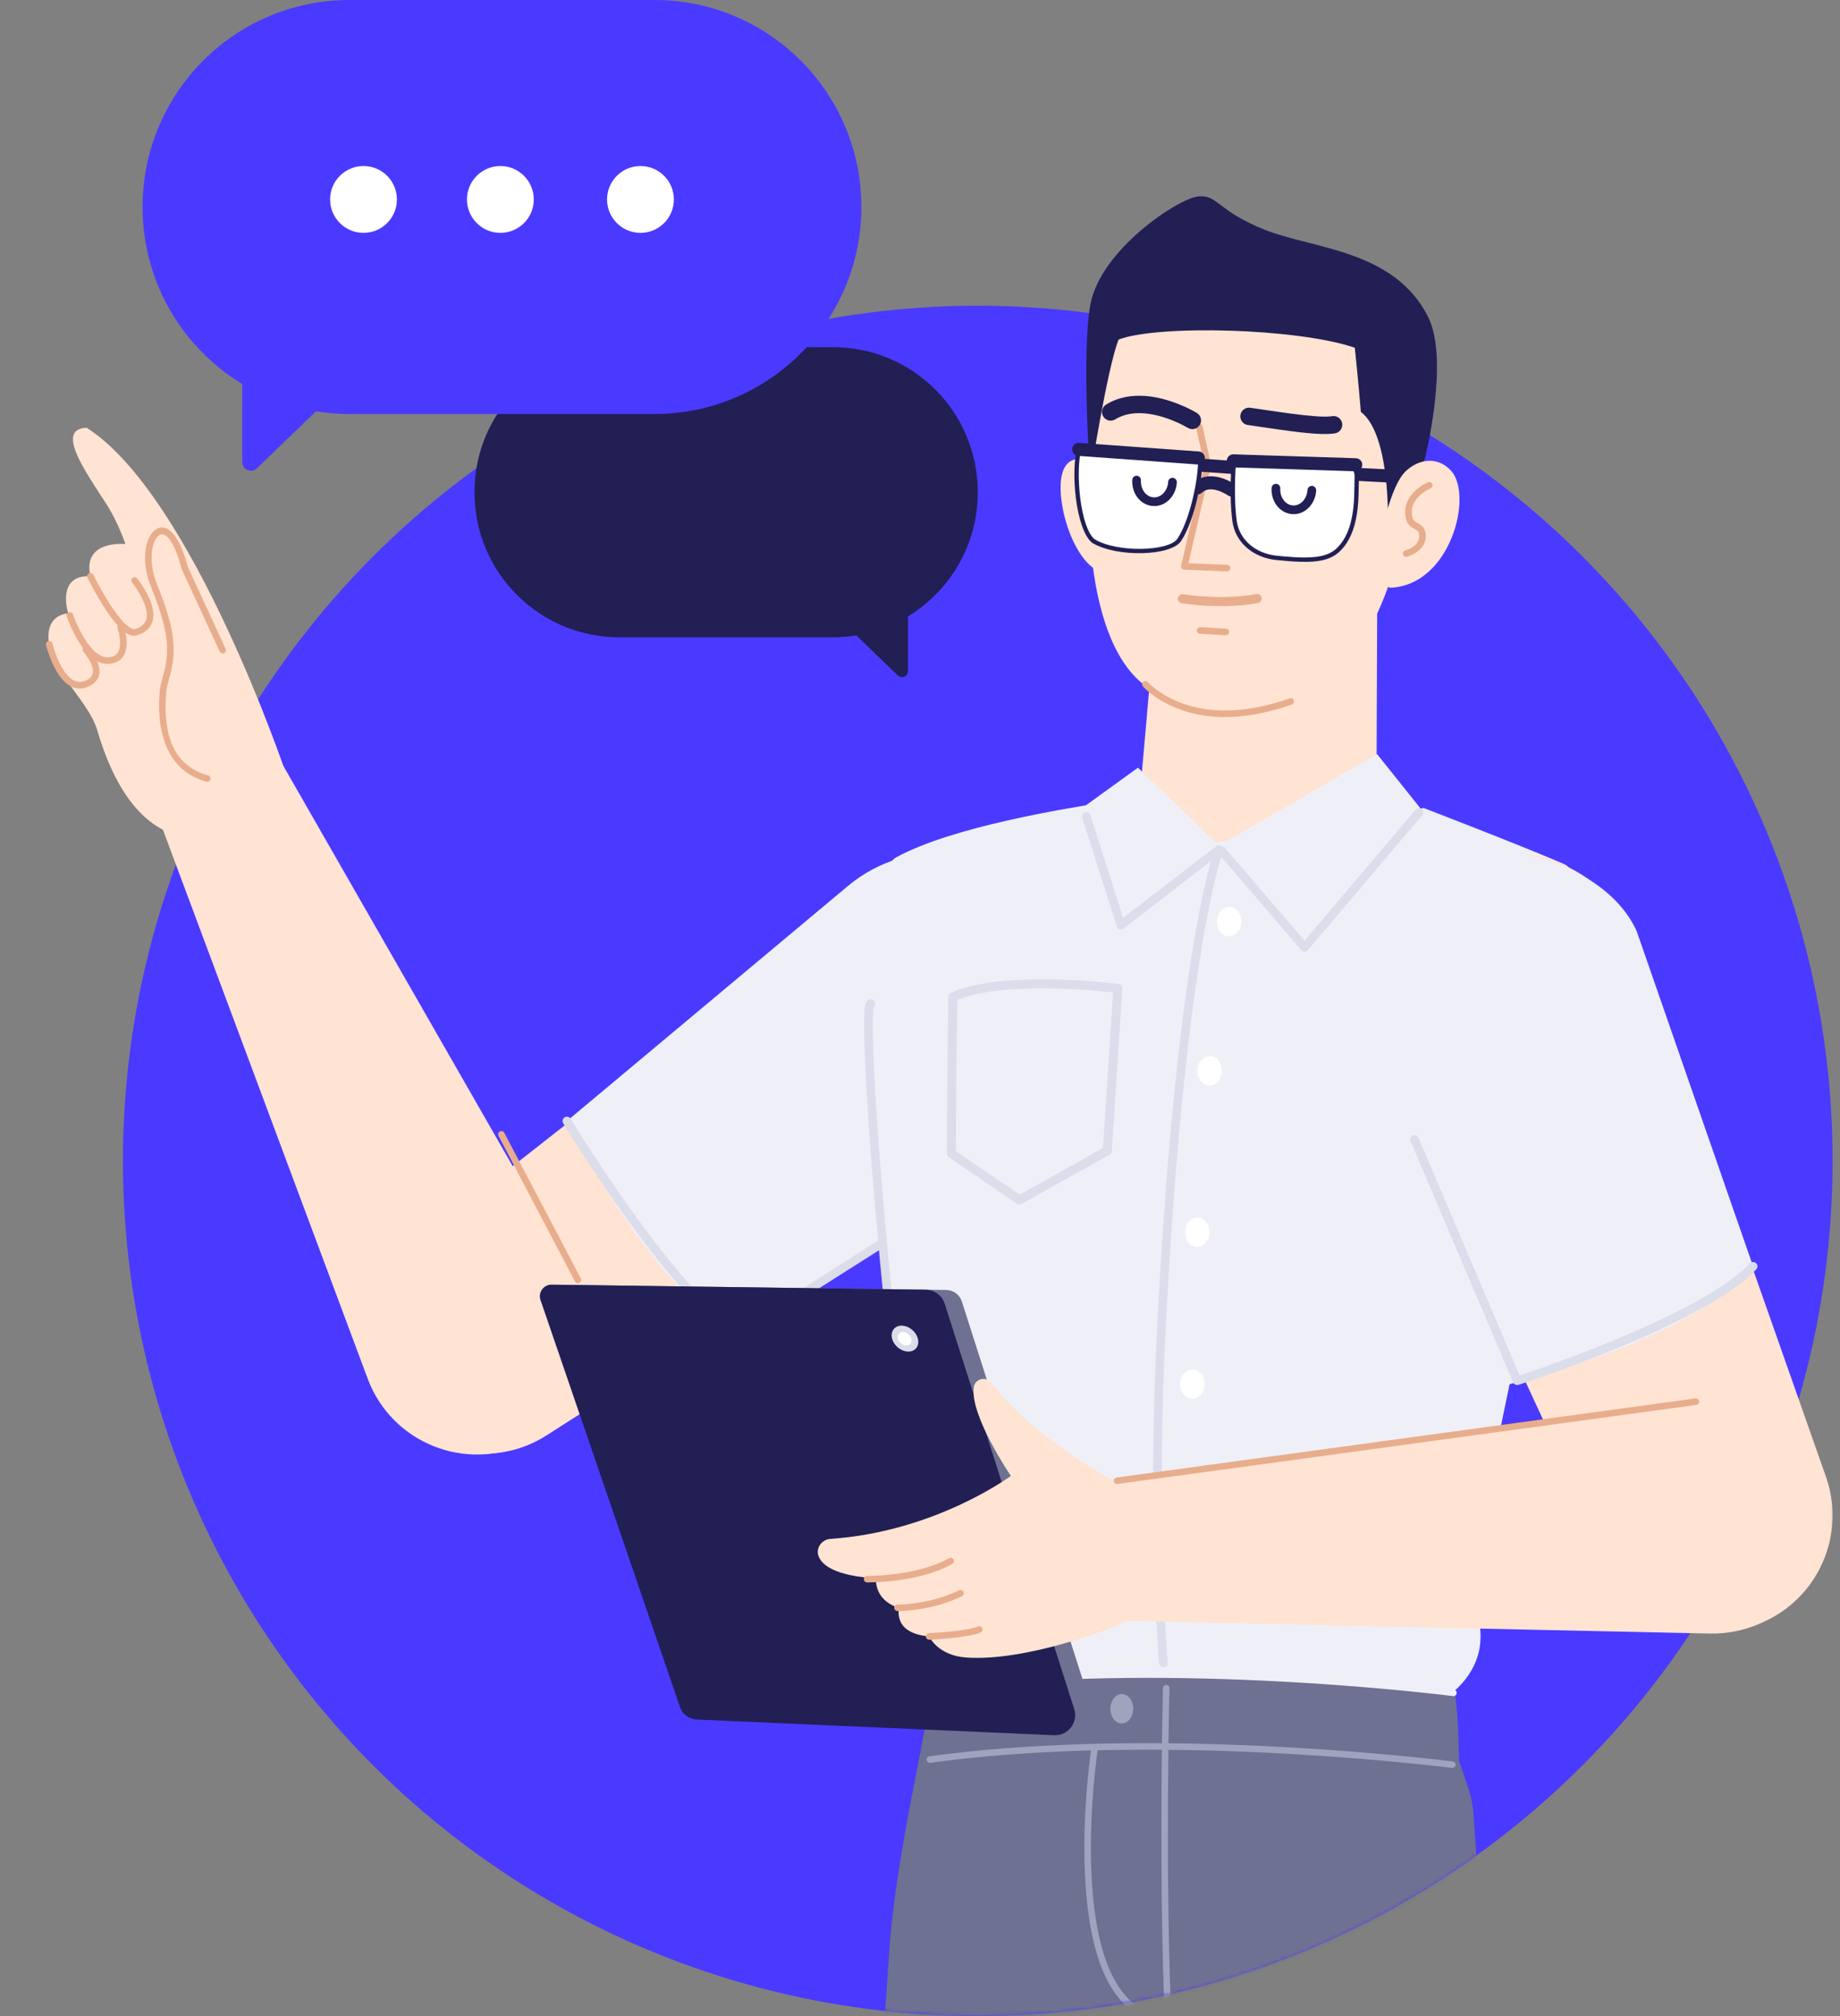 <svg width="504" height="552" viewBox="0 0 504 552" fill="none" xmlns="http://www.w3.org/2000/svg">
<rect x="0" y="0" width="504" height="552" fill="#808080" stroke="none"/>
<circle cx="267.825" cy="317.855" r="234.145" fill="#4A3AFF"/>
<mask id="mask0_1349_23210" style="mask-type:alpha" maskUnits="userSpaceOnUse" x="1" y="1" width="502" height="551">
<path d="M501.969 317.855C501.969 341.508 505.612 422.969 499.089 444.492C490.092 455.711 465.358 444.016 459.645 452.16C417.296 512.533 347.169 552 267.824 552C138.51 552 33.679 447.17 33.679 317.855C33.679 241.645 -32.646 129.03 23.727 86.274C43.709 71.119 121.358 84.582 199.39 70.558C274.759 57.011 339.206 1.393 365.298 1.393C421.708 1.393 375.986 103.659 416.408 136.887C468.649 179.83 501.969 244.951 501.969 317.855Z" fill="#4A3AFF"/>
</mask>
<g mask="url(#mask0_1349_23210)">
<path fill-rule="evenodd" clip-rule="evenodd" d="M106.593 384.813C116.512 398.545 135.427 402.143 149.693 393.013L278.938 310.32C297.95 298.158 302.826 272.518 289.613 254.225C276.553 236.149 251.083 232.556 233.531 246.312L112.779 340.977C99.282 351.558 96.552 370.911 106.593 384.813Z" fill="#FFE3D3"/>
<path fill-rule="evenodd" clip-rule="evenodd" d="M202.329 365.273L284.425 313.2C301.76 299.726 301.77 265.163 287.988 248.07C274.207 230.979 249.089 228.512 232.245 242.595L155.289 306.937C155.289 306.937 178.319 353.448 202.329 365.273Z" fill="#EFF0F7"/>
<path fill-rule="evenodd" clip-rule="evenodd" d="M52.108 200.737C43.809 205.029 40.023 214.843 43.289 223.6L100.717 377.489C107.315 395.161 127.716 403.285 144.655 394.986C161.209 386.874 167.464 366.459 158.297 350.464L76.615 207.959C71.696 199.377 60.894 196.193 52.108 200.737Z" fill="#FFE3D3"/>
<path fill-rule="evenodd" clip-rule="evenodd" d="M333.421 235.883L312.632 213.195L319.185 138.53L377.318 143.945L377.026 217.832L333.421 235.883Z" fill="#FFE3D3"/>
<path fill-rule="evenodd" clip-rule="evenodd" d="M304.326 131.156C304.326 131.156 295.697 121.664 291.757 127.755C287.819 133.849 293.71 156.237 303.347 157.105C316.221 158.266 304.326 131.156 304.326 131.156Z" fill="#FFE3D3"/>
<path fill-rule="evenodd" clip-rule="evenodd" d="M358.78 189.708C358.78 189.708 339.359 204.645 314.735 188.495C297.008 176.869 296.012 136.727 300.399 107.422C302.882 90.838 310.832 82.121 327.211 77.697C343.593 73.273 387.598 74.468 386.363 123.454C384.986 178.017 358.78 189.708 358.78 189.708Z" fill="#FFE3D3"/>
<path d="M328.479 116.011L328.319 116.031C327.891 116.126 327.603 116.513 327.618 116.936L327.639 117.096L329.896 127.337L323.531 154.886C323.416 155.382 323.738 155.862 324.218 155.962L324.366 155.98L336.097 156.444C336.59 156.464 337.005 156.08 337.025 155.587C337.042 155.143 336.733 154.762 336.312 154.676L336.167 154.659L325.516 154.236L331.682 127.54C331.702 127.454 331.709 127.366 331.703 127.278L331.684 127.147L329.384 116.712C329.289 116.283 328.902 115.995 328.479 116.011Z" fill="#E8AD8C"/>
<path d="M339.759 113.674C339.576 114.977 340.484 116.181 341.786 116.364L349.616 117.507L350.622 117.65C358.257 118.723 362.896 119.108 365.673 118.646C366.97 118.43 367.847 117.203 367.631 115.906C367.428 114.684 366.329 113.836 365.119 113.92L364.441 114.007C362.436 114.217 358.775 113.934 353.325 113.212L349.768 112.716L342.449 111.647C341.147 111.464 339.942 112.372 339.759 113.674Z" fill="#211F54"/>
<path d="M345.574 163.597C345.423 162.924 344.755 162.502 344.083 162.653L343.638 162.741L343.462 162.772C342.926 162.867 342.292 162.962 341.567 163.05C336.688 163.648 330.757 163.664 324.061 162.71C323.379 162.613 322.747 163.087 322.65 163.769C322.552 164.451 323.027 165.083 323.709 165.18C330.634 166.167 336.783 166.15 341.871 165.527L342.749 165.411C343.026 165.372 343.288 165.331 343.535 165.291L344.415 165.133C344.504 165.115 344.576 165.1 344.63 165.088C345.303 164.937 345.725 164.269 345.574 163.597Z" fill="#E8AD8C"/>
<path fill-rule="evenodd" clip-rule="evenodd" d="M380.154 144.279L390.265 125.696C390.265 125.696 397.127 98.674 391.181 86.784C381.951 68.334 359.568 68.154 346.435 62.914C333.302 57.671 333.561 53.207 328.154 53.791C322.744 54.372 301.459 68.294 298.664 83.43C296.206 96.738 298.594 130.901 298.594 130.901C298.594 130.901 303.253 100.85 306.397 92.97C317.05 88.89 355.288 89.813 371.098 95.208C371.098 95.208 372.176 105.519 372.758 112.775C381.12 119.141 380.154 144.279 380.154 144.279Z" fill="#211F54"/>
<path d="M314.429 186.782C314.107 186.408 313.543 186.366 313.169 186.687C312.795 187.009 312.752 187.573 313.074 187.947C313.318 188.231 313.786 188.703 314.483 189.298C315.627 190.276 317.011 191.25 318.638 192.158C327.394 197.04 339.095 198.073 353.852 192.904C354.318 192.741 354.563 192.231 354.4 191.766C354.237 191.3 353.727 191.055 353.261 191.218C338.989 196.218 327.819 195.231 319.508 190.597C317.987 189.749 316.7 188.843 315.643 187.939L315.216 187.564C314.831 187.215 314.569 186.945 314.429 186.782Z" fill="#E8AD8C"/>
<path d="M328.867 125.567C327.882 125.497 327.028 126.238 326.958 127.223C326.893 128.141 327.534 128.947 328.421 129.107L328.614 129.131L337.235 129.743C338.22 129.812 339.074 129.071 339.144 128.087C339.209 127.168 338.568 126.363 337.682 126.202L337.488 126.178L328.867 125.567Z" fill="#211F54"/>
<path d="M336.35 131.557C334.544 130.717 332.693 130.268 330.871 130.448C329.333 130.6 327.927 131.206 326.747 132.307C326.025 132.98 325.986 134.111 326.659 134.832C327.333 135.554 328.463 135.593 329.185 134.92C329.774 134.369 330.443 134.081 331.222 134.004C332.305 133.897 333.566 134.203 334.843 134.797C335.524 135.113 336.04 135.426 336.301 135.612C337.105 136.185 338.221 135.998 338.793 135.194C339.366 134.391 339.179 133.275 338.375 132.702C337.948 132.398 337.25 131.976 336.35 131.557Z" fill="#211F54"/>
<path d="M323.003 110.717C318.885 109.056 314.712 108.144 310.718 108.398C307.904 108.576 305.298 109.34 302.98 110.769C301.86 111.459 301.512 112.926 302.202 114.046C302.892 115.166 304.359 115.514 305.479 114.824C307.099 113.826 308.951 113.283 311.02 113.152C314.196 112.95 317.707 113.717 321.221 115.134C322.108 115.492 322.942 115.871 323.707 116.252L324.268 116.539C324.805 116.82 325.175 117.032 325.353 117.141C326.473 117.83 327.94 117.48 328.629 116.36C329.318 115.239 328.968 113.772 327.848 113.083L327.341 112.783C326.324 112.201 324.838 111.457 323.003 110.717Z" fill="#211F54"/>
<path d="M328.81 171.731C328.317 171.703 327.895 172.079 327.866 172.571C327.84 173.014 328.142 173.401 328.562 173.495L328.706 173.515L335.735 173.924C336.228 173.953 336.65 173.577 336.679 173.084C336.705 172.641 336.403 172.254 335.983 172.161L335.839 172.14L328.81 171.731Z" fill="#E8AD8C"/>
<path d="M369.424 127.964C368.439 127.912 367.598 128.669 367.546 129.654C367.498 130.574 368.154 131.368 369.043 131.511L369.237 131.532L383.385 132.276C384.371 132.327 385.211 131.571 385.263 130.585C385.311 129.666 384.655 128.872 383.767 128.728L383.573 128.707L369.424 127.964Z" fill="#211F54"/>
<path fill-rule="evenodd" clip-rule="evenodd" d="M368.431 126.892L341.421 125.325C339.538 125.216 337.921 126.65 337.823 128.534C337.646 132.055 337.516 137.707 338.15 142.59C338.899 148.347 343.817 152.133 349.594 152.736C356.808 153.493 363.298 153.874 366.799 150.311C372.131 144.881 371.455 135.394 371.637 130.401C371.705 128.569 370.262 126.997 368.431 126.892Z" fill="white"/>
<path d="M341.455 124.731L368.464 126.298C370.62 126.422 372.31 128.269 372.231 130.423L372.202 131.6L372.171 133.732C372.115 136.901 372 138.671 371.651 140.849C370.988 144.992 369.609 148.298 367.222 150.728C364.045 153.962 359.4 154.363 349.53 153.328C343.225 152.669 338.316 148.489 337.559 142.667C337.02 138.519 336.971 133.602 337.227 128.504C337.342 126.292 339.239 124.602 341.455 124.731ZM341.386 125.92C339.91 125.833 338.637 126.893 338.439 128.323L338.416 128.564C338.163 133.597 338.212 138.451 338.739 142.514C339.42 147.753 343.867 151.54 349.654 152.145L350.945 152.274C359.549 153.098 363.69 152.625 366.373 149.894C368.562 147.665 369.849 144.581 370.476 140.661L370.592 139.884C370.841 138.096 370.933 136.429 370.981 133.699L371.035 130.557C371.037 130.498 371.039 130.439 371.041 130.379C371.097 128.874 369.906 127.573 368.395 127.487L341.386 125.92Z" fill="#211F54"/>
<path d="M349.562 132.475C348.905 132.437 348.341 132.939 348.304 133.596C348.088 137.328 350.602 140.57 354.013 140.77C357.423 140.968 360.296 138.038 360.512 134.305C360.55 133.648 360.048 133.084 359.391 133.046C358.734 133.008 358.171 133.51 358.133 134.167C357.989 136.653 356.17 138.508 354.152 138.391C352.132 138.273 350.539 136.219 350.683 133.733C350.721 133.076 350.219 132.513 349.562 132.475Z" fill="#211F54"/>
<path fill-rule="evenodd" clip-rule="evenodd" d="M326.324 124.147L295.747 122.373C294.354 126.775 294.444 144.117 299.477 148.125C306.294 152.215 320.585 151.446 323.008 147.823C326.686 142.326 328.558 131.541 328.77 126.865C328.835 125.44 327.749 124.23 326.324 124.147Z" fill="white"/>
<path d="M295.78 121.779L326.357 123.553C328.106 123.654 329.443 125.14 329.363 126.892C329.062 133.517 326.688 143.391 323.501 148.154C320.744 152.276 305.937 152.695 299.17 148.635C294.61 145.011 293.154 128.591 295.178 122.194C295.26 121.934 295.508 121.763 295.78 121.779ZM296.187 122.995L296.109 123.286C294.533 129.74 295.987 144.587 299.846 147.659C306.069 151.386 320.175 150.987 322.512 147.492C325.555 142.944 327.882 133.265 328.174 126.838C328.224 125.737 327.386 124.805 326.289 124.741L296.187 122.995Z" fill="#211F54"/>
<path d="M311.399 130.259C310.742 130.221 310.178 130.722 310.14 131.379C309.921 135.113 312.436 138.357 315.847 138.555C319.257 138.752 322.132 135.822 322.348 132.089C322.386 131.432 321.884 130.869 321.227 130.831C320.57 130.793 320.006 131.295 319.969 131.952C319.825 134.436 318.004 136.293 315.984 136.176C313.966 136.059 312.373 134.004 312.518 131.519C312.557 130.862 312.056 130.298 311.399 130.259Z" fill="#211F54"/>
<path d="M337.878 124.397C336.892 124.366 336.067 125.14 336.036 126.126C336.006 127.046 336.679 127.826 337.57 127.952L337.765 127.968L371.294 129.034C372.281 129.065 373.105 128.291 373.137 127.305C373.166 126.384 372.494 125.605 371.602 125.479L371.408 125.462L337.878 124.397Z" fill="#211F54"/>
<path d="M295.585 121.25C294.601 121.179 293.746 121.919 293.675 122.903C293.608 123.822 294.249 124.628 295.135 124.789L295.328 124.814L328.109 127.179C329.093 127.25 329.949 126.51 330.02 125.526C330.086 124.607 329.446 123.801 328.56 123.64L328.366 123.615L295.585 121.25Z" fill="#211F54"/>
<path fill-rule="evenodd" clip-rule="evenodd" d="M384.9 129.161C388.424 125.662 393.806 124.776 397.524 128.954C403.515 135.683 397.399 160.188 380.893 160.916C374.647 159.936 379.401 134.618 384.9 129.161Z" fill="#FFE3D3"/>
<path fill-rule="evenodd" clip-rule="evenodd" d="M401.864 435.912C401.864 435.912 416.669 361.798 423.221 334.42C429.772 307.038 439.723 241.486 428.412 236.578C417.098 231.67 390.014 221.247 390.014 221.247C390.014 221.247 363.144 224.698 338.872 229.866C319.66 233.958 325.115 215.919 301.821 219.767C291.957 221.399 260.998 226.277 245.542 234.709C239.343 238.09 240.344 258.622 239.463 278.579C236.653 342.28 252.197 439.88 252.197 439.88C252.197 439.88 242.979 449.352 254.153 461.636C259.69 467.388 283.663 465.439 314.35 465.514C349.282 465.599 390.373 469.986 397.996 463.343C412.317 450.867 401.864 435.912 401.864 435.912Z" fill="#EFF0F7"/>
<path fill-rule="evenodd" clip-rule="evenodd" d="M311.706 210.195L335.125 232.678L307.023 252.351L294.845 222.372L311.706 210.195Z" fill="#EFF0F7"/>
<path fill-rule="evenodd" clip-rule="evenodd" d="M375.735 1056.29L326.507 590.287L324.546 589.321L272.873 1057.36C272.873 1057.36 234.345 1066.29 213.985 1054.07C213.192 963.32 234.559 668.533 243.603 533.91C245.057 512.235 251.72 482.775 253.05 474.586C314.906 464.133 398.707 479.207 398.707 479.207L402.328 490.074C403.031 492.188 403.458 494.386 403.593 496.61L442.433 1051.69C442.433 1051.69 404.361 1065.47 375.735 1056.29Z" fill="#6E7191"/>
<path fill-rule="evenodd" clip-rule="evenodd" d="M398.37 463.149C398.37 463.149 319.605 451.509 254.13 462.977C253.591 468.781 253.029 475.928 253.029 475.928C253.029 475.928 309.054 479.786 399.64 482.019C399.388 466.266 398.37 463.149 398.37 463.149Z" fill="#6E7191"/>
<path d="M372.854 479.788C344.162 477.454 314.711 476.556 287.207 477.929C275.649 478.506 264.744 479.48 254.6 480.885C254.112 480.953 253.77 481.404 253.838 481.892C253.906 482.381 254.357 482.722 254.845 482.655C264.934 481.257 275.788 480.288 287.297 479.713C314.712 478.345 344.089 479.241 372.709 481.569L377.252 481.952C381.699 482.34 385.856 482.743 389.68 483.146L393.969 483.616L397.023 483.975C397.314 484.011 397.536 484.039 397.686 484.058C398.175 484.121 398.623 483.775 398.686 483.286C398.749 482.797 398.403 482.349 397.914 482.286L396.151 482.071C394.918 481.924 393.51 481.764 391.935 481.592L388.577 481.235C383.801 480.74 378.534 480.25 372.854 479.788Z" fill="#A0A3BD"/>
<path d="M373.17 460.117C344.479 457.783 315.027 456.885 287.524 458.258C275.965 458.835 265.06 459.809 254.917 461.214C254.428 461.282 254.087 461.733 254.154 462.222C254.222 462.71 254.673 463.052 255.162 462.984C265.251 461.586 276.104 460.617 287.613 460.042C315.028 458.674 344.405 459.57 373.025 461.898L376.075 462.152C380.586 462.537 384.812 462.938 388.709 463.341L393.571 463.865L398.002 464.388C398.492 464.45 398.939 464.105 399.002 463.615C399.065 463.126 398.72 462.678 398.23 462.615L396.468 462.4C395.44 462.278 394.291 462.146 393.025 462.006L388.894 461.564C384.117 461.07 378.851 460.58 373.17 460.117Z" fill="#EFF0F7"/>
<path d="M319.453 461.343C318.96 461.332 318.55 461.722 318.538 462.215L318.439 466.876C318.401 468.877 318.363 471.081 318.327 473.468C318.031 493.25 318.013 514.236 318.457 533.899L318.566 538.372C319.05 556.528 319.927 571.749 321.263 583.165C321.321 583.655 321.764 584.006 322.254 583.948C322.744 583.891 323.095 583.447 323.038 582.957L322.826 581.083C321.512 569.001 320.673 552.938 320.243 533.859C319.834 515.732 319.817 496.473 320.05 478.076L320.129 472.484L320.324 462.259C320.336 461.766 319.946 461.356 319.453 461.343Z" fill="#A0A3BD"/>
<path fill-rule="evenodd" clip-rule="evenodd" d="M304.14 467.805C304.106 470.026 305.478 471.85 307.207 471.88C308.934 471.908 310.364 470.129 310.399 467.905C310.434 465.684 309.064 463.86 307.334 463.83C305.605 463.803 304.175 465.582 304.14 467.805Z" fill="#A0A3BD"/>
<path fill-rule="evenodd" clip-rule="evenodd" d="M335.001 230.845L356.678 259.367L389.064 221.308L377.204 206.481L335.001 230.845Z" fill="#EFF0F7"/>
<path d="M334.026 232.388C333.409 232.161 332.724 232.477 332.497 233.095L332.272 233.761L332.05 234.472C331.971 234.73 331.889 235.009 331.802 235.308L331.669 235.774C331.126 237.701 330.531 240.07 329.896 242.916L329.546 244.516C327.42 254.403 325.296 267.474 323.308 284.142L322.779 288.69C320.643 307.535 318.808 329.672 317.361 355.364L317.241 357.513C315.084 396.674 315.583 430.27 317.462 455.382C317.511 456.039 318.083 456.531 318.739 456.482C319.395 456.433 319.888 455.861 319.839 455.205L319.653 452.632C317.966 428.348 317.556 396.513 319.513 359.625L319.62 357.644C321.084 331.08 322.957 308.281 325.146 288.96L325.504 285.857C327.533 268.573 329.705 255.109 331.875 245.017L332.221 243.439C332.79 240.889 333.325 238.733 333.817 236.946L333.963 236.421C334.138 235.801 334.296 235.267 334.437 234.815L334.68 234.069C334.703 234.001 334.721 233.951 334.733 233.918C334.96 233.3 334.644 232.615 334.026 232.388Z" fill="#DCDDEB"/>
<path d="M239.291 273.919C238.71 273.432 237.892 273.519 237.418 274.094C237.216 274.339 237.108 274.614 237.022 274.971C236.924 275.38 236.852 275.951 236.801 276.701L236.777 277.09C236.689 278.666 236.675 280.955 236.734 283.888L236.767 285.287C236.962 292.724 237.564 303.379 238.533 316.173L238.895 320.837C241.313 351.319 245.35 389.159 250.772 430.27L251.351 434.621L251.129 435.19L250.938 435.705C250.542 436.788 250.147 437.985 249.778 439.264C248.883 442.372 248.285 445.459 248.125 448.365C247.858 453.218 248.831 457.169 251.414 459.836C251.872 460.309 252.627 460.321 253.099 459.863C253.572 459.405 253.584 458.651 253.126 458.178C251.089 456.075 250.27 452.75 250.505 448.496C250.654 445.791 251.219 442.873 252.068 439.924C252.35 438.945 252.649 438.017 252.95 437.156L253.356 436.04C253.494 435.675 253.601 435.405 253.67 435.243C253.753 435.047 253.781 434.833 253.753 434.622L252.829 427.638C247.466 386.692 243.49 349.095 241.135 318.935L240.817 314.766C239.966 303.368 239.414 293.745 239.192 286.696L239.119 283.933C239.062 281.22 239.07 279.072 239.139 277.56L239.156 277.223C239.183 276.735 239.217 276.332 239.256 276.022L239.298 275.735L239.317 275.724L239.44 275.597C239.862 275.092 239.796 274.341 239.291 273.919Z" fill="#DCDDEB"/>
<path d="M300.017 268.76L301.655 268.901C302.184 268.948 302.697 268.997 303.191 269.046L305.607 269.304L306.345 269.392C306.999 269.476 307.475 270.053 307.432 270.711L304.547 315.162C304.52 315.584 304.281 315.964 303.911 316.17L279.832 329.643C279.418 329.874 278.91 329.851 278.519 329.584L259.919 316.885C259.579 316.653 259.375 316.269 259.375 315.858L259.392 307.768L259.42 302.608C259.479 293.67 259.588 283.721 259.761 272.938C259.769 272.457 260.052 272.024 260.489 271.824C265.186 269.671 271.97 268.54 280.33 268.221C286.645 267.981 293.398 268.218 300.017 268.76ZM279.536 270.752C272.474 271.076 266.661 272.019 262.527 273.666L262.245 273.781L262.088 284.739C262.016 290.434 261.963 295.844 261.927 300.938L261.876 310.578L261.87 315.195L279.288 327.086L302.102 314.323L304.867 271.73L304.352 271.674C303.001 271.529 301.477 271.383 299.814 271.247C293.286 270.712 286.627 270.478 280.425 270.715L279.536 270.752Z" fill="#DCDDEB"/>
<path fill-rule="evenodd" clip-rule="evenodd" d="M333.314 252.283C333.279 254.507 334.752 256.331 336.603 256.361C338.455 256.391 339.984 254.614 340.022 252.391C340.057 250.17 338.585 248.343 336.733 248.313C334.879 248.283 333.349 250.06 333.314 252.283Z" fill="white"/>
<path fill-rule="evenodd" clip-rule="evenodd" d="M327.964 293.115C327.929 295.336 329.401 297.163 331.253 297.193C333.104 297.222 334.634 295.446 334.671 293.222C334.706 291.002 333.234 289.175 331.382 289.145C329.528 289.115 327.999 290.892 327.964 293.115Z" fill="white"/>
<path fill-rule="evenodd" clip-rule="evenodd" d="M324.569 337.332C324.534 339.555 326.007 341.379 327.858 341.409C329.71 341.439 331.239 339.662 331.277 337.439C331.312 335.218 329.839 333.391 327.988 333.361C326.134 333.332 324.604 335.111 324.569 337.332Z" fill="white"/>
<path fill-rule="evenodd" clip-rule="evenodd" d="M323.232 378.898C323.197 381.119 324.67 382.946 326.521 382.976C328.373 383.006 329.902 381.229 329.94 379.006C329.975 376.785 328.503 374.958 326.651 374.928C324.799 374.898 323.27 376.675 323.232 378.898Z" fill="white"/>
<path fill-rule="evenodd" clip-rule="evenodd" d="M323.018 433.899C322.984 436.122 324.456 437.946 326.307 437.976C328.159 438.006 329.689 436.229 329.726 434.006C329.761 431.785 328.289 429.959 326.437 429.929C324.583 429.899 323.053 431.675 323.018 433.899Z" fill="white"/>
<path d="M389.415 221.563C388.959 221.176 388.296 221.192 387.859 221.575L387.736 221.701L357.343 257.541L335.644 232.3C335.254 231.846 334.597 231.758 334.106 232.068L333.964 232.173C333.51 232.563 333.422 233.22 333.732 233.712L333.837 233.853L356.444 260.154C356.882 260.664 357.642 260.704 358.131 260.276L358.257 260.148L389.553 223.242C389.979 222.74 389.917 221.989 389.415 221.563Z" fill="#DCDDEB"/>
<path d="M298.689 223.176C298.49 222.549 297.819 222.202 297.192 222.402C296.618 222.585 296.279 223.163 296.38 223.741L296.418 223.899L305.888 253.648C306.122 254.383 306.972 254.693 307.616 254.321L307.751 254.231L334.581 233.559C335.102 233.158 335.199 232.409 334.797 231.888C334.432 231.414 333.781 231.291 333.273 231.574L333.126 231.672L307.644 251.305L298.689 223.176Z" fill="#DCDDEB"/>
<path d="M299.857 478.561C299.369 478.488 298.914 478.825 298.841 479.313L298.611 481.018L298.556 481.454C298.343 483.165 298.13 485.102 297.931 487.226C297.024 496.923 296.714 506.926 297.36 516.28C298.866 538.103 305.215 551.949 318.102 553.705C318.591 553.771 319.041 553.429 319.108 552.94C319.175 552.451 318.832 552.001 318.343 551.934C306.615 550.337 300.595 537.21 299.142 516.157C298.504 506.913 298.811 497.001 299.71 487.392L299.882 485.635C299.998 484.494 300.118 483.419 300.238 482.414L300.435 480.84L300.608 479.576C300.681 479.088 300.345 478.634 299.857 478.561Z" fill="#A0A3BD"/>
<path d="M392.337 132.545C392.152 132.088 391.631 131.867 391.174 132.052L390.861 132.191C390.675 132.278 390.447 132.394 390.186 132.537C389.469 132.932 388.752 133.412 388.08 133.979C385.606 136.068 384.366 138.775 385.129 142.051C385.418 143.292 385.988 143.955 387.05 144.587L387.507 144.844C388.418 145.342 388.645 145.588 388.729 146.362C388.89 147.846 388.215 148.956 386.918 149.806C386.487 150.089 386.019 150.319 385.551 150.497L385.133 150.643C385.06 150.666 385.001 150.682 384.959 150.693C384.479 150.81 384.186 151.293 384.303 151.773C384.42 152.252 384.903 152.545 385.383 152.428C386.032 152.269 386.96 151.915 387.898 151.3C389.708 150.113 390.748 148.404 390.505 146.169C390.355 144.786 389.815 144.117 388.628 143.425L388.187 143.179C387.348 142.717 387.045 142.404 386.869 141.646C386.278 139.108 387.227 137.038 389.233 135.344C389.808 134.858 390.429 134.444 391.049 134.102C391.417 133.899 391.697 133.768 391.844 133.709C392.301 133.524 392.522 133.003 392.337 132.545Z" fill="#E8AD8C"/>
<path fill-rule="evenodd" clip-rule="evenodd" d="M78.478 212.203C78.478 212.203 52.812 135.691 23.751 117.121C15.1 117.44 23.212 128.836 29.233 138.161C32.312 142.93 34.344 148.954 34.344 148.954C34.344 148.954 22.478 147.713 24.754 157.785C15.247 157.325 18.688 167.965 18.688 167.965C18.688 167.965 11.379 167.98 13.73 177.864C15.344 184.659 24.5 192.679 26.598 199.828C34.691 227.397 47.983 228.921 53.321 229.767C66.83 231.903 75.125 226.76 78.478 212.203Z" fill="#FFE3D3"/>
<path d="M61.804 177.652L51.401 155.124L51.142 154.148C48.84 145.882 45.192 142.499 42.068 145.483C39.381 148.049 38.906 154.6 41.313 160.554C46.103 172.406 46.587 177.891 44.864 184.358L44.295 186.427C43.975 187.652 43.79 188.635 43.713 189.678C43.382 194.154 43.6 198.322 44.846 202.342C46.666 208.216 50.429 212.354 56.546 214.025C57.022 214.155 57.513 213.874 57.643 213.398C57.773 212.922 57.492 212.431 57.016 212.301C47.337 209.658 44.665 201.032 45.495 189.81C45.553 189.021 45.683 188.26 45.905 187.348L46.15 186.407C46.228 186.12 46.326 185.771 46.472 185.252L46.7 184.395C48.392 177.721 47.8 171.836 42.969 159.885C40.81 154.541 41.229 148.755 43.302 146.775C44.974 145.177 47.444 147.479 49.453 154.702L49.724 155.718L60.182 178.4C60.389 178.848 60.919 179.044 61.367 178.837C61.766 178.654 61.964 178.214 61.859 177.804L61.804 177.652Z" fill="#E8AD8C"/>
<path d="M24.36 156.983C23.917 157.2 23.734 157.735 23.951 158.178L24.29 158.852C24.561 159.383 24.87 159.974 25.213 160.611C26.192 162.43 27.241 164.249 28.322 165.951C29.478 167.772 30.603 169.351 31.677 170.619C33.866 173.206 35.779 174.472 37.531 173.936C41.468 172.73 42.676 169.832 41.69 166.065C41.317 164.639 40.647 163.141 39.766 161.62C39.285 160.79 38.771 160.004 38.256 159.287L37.845 158.727C37.727 158.572 37.63 158.448 37.558 158.36C37.247 157.977 36.684 157.919 36.301 158.23C35.919 158.542 35.861 159.104 36.172 159.487L36.539 159.964C36.619 160.072 36.708 160.194 36.804 160.327C37.287 161.001 37.77 161.739 38.22 162.516C39.027 163.909 39.635 165.267 39.962 166.518C40.724 169.432 39.932 171.332 37.008 172.228C36.211 172.472 34.787 171.528 33.04 169.465C32.026 168.267 30.946 166.751 29.83 164.993C28.775 163.332 27.746 161.548 26.786 159.764L26.307 158.863L25.555 157.393C25.338 156.95 24.803 156.766 24.36 156.983Z" fill="#E8AD8C"/>
<path d="M19.978 168.194C19.82 167.727 19.312 167.476 18.845 167.635C18.378 167.793 18.127 168.3 18.286 168.767L18.487 169.326L18.753 170.013C18.848 170.253 18.951 170.504 19.06 170.764C19.686 172.251 20.41 173.737 21.225 175.13C23.759 179.456 26.619 182.011 29.882 181.753C33.092 181.5 34.591 179.4 34.677 176.307C34.708 175.181 34.553 173.995 34.276 172.818C34.125 172.175 33.973 171.675 33.867 171.379C33.701 170.915 33.19 170.673 32.725 170.839C32.261 171.004 32.018 171.516 32.184 171.98L32.284 172.282C32.358 172.524 32.447 172.846 32.537 173.227C32.781 174.265 32.917 175.306 32.891 176.258C32.828 178.525 31.917 179.8 29.741 179.972C27.386 180.158 24.983 178.012 22.767 174.227C21.995 172.909 21.304 171.49 20.707 170.071L20.413 169.354L20.046 168.389C20.016 168.304 19.993 168.238 19.978 168.194Z" fill="#E8AD8C"/>
<path d="M13.264 175.528C12.785 175.645 12.491 176.129 12.609 176.608L12.745 177.119L12.997 177.966C13.043 178.116 13.093 178.27 13.145 178.427C13.589 179.779 14.123 181.132 14.752 182.401C17.081 187.106 20.106 189.556 23.86 188.117C26.519 187.097 27.561 185.189 27.16 182.833C26.963 181.68 26.437 180.489 25.686 179.295C25.357 178.772 25.005 178.282 24.654 177.839L24.323 177.435C24.262 177.364 24.211 177.306 24.17 177.261C23.838 176.897 23.273 176.87 22.908 177.203C22.544 177.535 22.517 178.1 22.85 178.465L23.053 178.701C23.112 178.772 23.179 178.854 23.254 178.948C23.567 179.344 23.881 179.782 24.173 180.246C24.811 181.259 25.248 182.248 25.399 183.134C25.659 184.662 25.071 185.739 23.22 186.449C20.619 187.446 18.322 185.585 16.353 181.608C15.766 180.423 15.261 179.147 14.842 177.87C14.744 177.572 14.656 177.288 14.577 177.022L14.344 176.183C14.24 175.757 13.846 175.478 13.423 175.504L13.264 175.528Z" fill="#E8AD8C"/>
<path d="M154.673 305.918C154.11 306.259 153.93 306.992 154.272 307.555L155.621 309.741L156.891 311.763C157.928 313.403 159.06 315.167 160.275 317.031C164.905 324.132 169.797 331.233 174.73 337.864C178.304 342.668 181.771 347.047 185.087 350.906C191.406 358.259 197.001 363.525 201.726 366.301C202.056 366.494 202.456 366.516 202.8 366.368L202.968 366.28L241.965 341.571C242.52 341.219 242.686 340.483 242.333 339.927C242.013 339.421 241.376 339.239 240.845 339.475L240.689 339.558L202.318 363.87L201.999 363.67C197.892 361.021 193.008 356.388 187.529 350.087L186.894 349.352C183.618 345.54 180.185 341.204 176.642 336.442C171.741 329.854 166.876 322.792 162.271 315.729L161.091 313.909C160.13 312.421 159.231 311.009 158.398 309.685L157.155 307.695L156.31 306.32C155.968 305.757 155.236 305.577 154.673 305.918Z" fill="#DCDDEB"/>
<path d="M138.134 310.172C137.905 309.735 137.365 309.567 136.928 309.796C136.54 310 136.364 310.45 136.491 310.854L136.553 311.003L157.506 350.88C157.736 351.317 158.276 351.485 158.712 351.256C159.101 351.052 159.277 350.602 159.15 350.198L159.088 350.049L138.134 310.172Z" fill="#E8AD8C"/>
<path fill-rule="evenodd" clip-rule="evenodd" d="M482.307 444.402C497.943 437.887 505.773 420.3 500.151 404.322L449.222 259.583C441.731 238.298 417.888 227.683 397.057 236.362C376.47 244.938 367.145 268.911 376.523 289.143L441.05 428.352C448.261 443.913 466.477 450.997 482.307 444.402Z" fill="#FFE3D3"/>
<path fill-rule="evenodd" clip-rule="evenodd" d="M480.197 346.735L448.29 254.902C439.139 234.945 405.495 227.027 385.702 236.532C365.911 246.036 357.762 269.927 367.618 289.545L412.649 379.177C412.649 379.177 463.194 367.401 480.197 346.735Z" fill="#EFF0F7"/>
<path d="M388.558 311.526C388.3 310.921 387.601 310.639 386.995 310.896C386.445 311.131 386.162 311.73 386.308 312.292L386.365 312.459L414.47 378.501C414.711 379.067 415.344 379.357 415.931 379.169L418.411 378.348L420.705 377.567C422.565 376.926 424.566 376.221 426.68 375.456C434.736 372.54 442.793 369.36 450.317 366.018L452.489 365.042C463.92 359.844 472.883 354.761 478.537 349.929C479.472 349.13 480.314 348.34 481.06 347.558C481.515 347.081 481.497 346.327 481.021 345.873C480.544 345.419 479.79 345.437 479.336 345.913C478.648 346.634 477.865 347.369 476.989 348.118C471.199 353.065 461.625 358.389 449.35 363.841C441.882 367.157 433.876 370.317 425.87 373.215L423.806 373.955C422.12 374.556 420.518 375.114 419.018 375.626L416.236 376.562L388.558 311.526Z" fill="#DCDDEB"/>
<path fill-rule="evenodd" clip-rule="evenodd" d="M286.137 427.076C287.055 436.373 294.776 443.52 304.118 443.722L468.336 447.265C487.193 447.672 502.287 431.719 500.837 412.912C499.422 394.531 482.766 381.171 464.515 383.777L301.907 406.976C292.116 408.373 285.164 417.234 286.137 427.076Z" fill="#FFE3D3"/>
<path fill-rule="evenodd" clip-rule="evenodd" d="M299.575 469.304L263.47 356.363C262.874 354.499 261.157 353.227 259.201 353.202L157.958 351.831C154.814 351.789 152.578 354.876 153.599 357.85L191.288 467.792C191.894 469.561 193.521 470.776 195.388 470.859L295.046 475.231C298.208 475.368 300.538 472.319 299.575 469.304Z" fill="#6E7191"/>
<path fill-rule="evenodd" clip-rule="evenodd" d="M294.239 467.927L258.763 356.952C258.042 354.699 255.961 353.157 253.593 353.124L151.1 351.737C148.902 351.709 147.337 353.868 148.051 355.946L186.264 467.41C186.935 469.369 188.735 470.716 190.803 470.806L288.755 475.103C292.583 475.27 295.407 471.575 294.239 467.927Z" fill="#211F54"/>
<path fill-rule="evenodd" clip-rule="evenodd" d="M244.885 363.819C243.74 365.094 244.151 367.332 245.806 368.822C247.46 370.309 249.731 370.481 250.879 369.209C252.024 367.933 251.613 365.693 249.958 364.205C248.304 362.716 246.03 362.544 244.885 363.819Z" fill="#DCDDEB"/>
<path fill-rule="evenodd" clip-rule="evenodd" d="M246.246 365.152C245.649 365.813 245.864 366.976 246.722 367.749C247.583 368.52 248.761 368.61 249.358 367.949C249.951 367.288 249.737 366.125 248.878 365.351C248.02 364.58 246.84 364.49 246.246 365.152Z" fill="white"/>
<path fill-rule="evenodd" clip-rule="evenodd" d="M254.508 448.068C248.691 447.504 245.632 445.071 246.183 440.225C239.186 438.024 239.967 432.098 239.967 432.098C239.967 432.098 226.5 431.89 224.234 426.136C223.353 423.9 225.063 421.51 227.458 421.348C256.312 419.391 276.886 404.103 276.886 404.103C276.886 404.103 265.542 387.446 266.742 379.758C267.096 377.485 270.068 376.751 271.458 378.585C283.353 394.283 307.206 406.593 307.206 406.593C307.206 406.593 335.84 433.42 304.781 445.585C304.781 445.585 281.103 455.02 264.619 453.824C256.813 453.26 254.508 448.068 254.508 448.068Z" fill="#FFE3D3"/>
<path d="M261.189 426.983C260.948 426.552 260.404 426.398 259.973 426.639C257.907 427.794 255.493 428.735 252.8 429.479C249.59 430.365 246.144 430.932 242.676 431.24L241.621 431.326C240.262 431.427 239.098 431.473 238.19 431.484L237.519 431.486C237.026 431.479 236.621 431.874 236.614 432.367C236.608 432.811 236.927 433.184 237.35 433.259L237.495 433.272L237.863 433.274C239.071 433.27 240.781 433.202 242.834 433.02C246.401 432.702 249.951 432.119 253.275 431.201C256.098 430.422 258.644 429.429 260.845 428.198C261.276 427.958 261.43 427.413 261.189 426.983Z" fill="#E8AD8C"/>
<path d="M263.904 435.85C263.689 435.406 263.155 435.22 262.711 435.434C262.445 435.563 262.176 435.688 261.906 435.81C258.48 437.356 254.8 438.347 251.106 438.891C248.824 439.227 246.995 439.336 245.858 439.328C245.351 439.321 244.945 439.716 244.939 440.209C244.933 440.653 245.252 441.026 245.675 441.101L245.82 441.114H246.14L246.801 441.099C247.979 441.058 249.536 440.928 251.366 440.659C255.214 440.092 259.05 439.059 262.64 437.439C262.925 437.31 263.208 437.178 263.488 437.043C263.933 436.828 264.119 436.294 263.904 435.85Z" fill="#E8AD8C"/>
<path d="M269.041 445.757C268.826 445.313 268.292 445.127 267.847 445.342C266.897 445.802 264.654 446.231 261.602 446.582C260.042 446.762 258.368 446.912 256.694 447.033L254.464 447.175C253.971 447.2 253.592 447.62 253.617 448.113C253.642 448.606 254.062 448.985 254.555 448.96L256.385 448.846L256.822 448.815C258.521 448.692 260.219 448.54 261.807 448.357L262.921 448.221C265.609 447.873 267.567 447.462 268.625 446.95C269.069 446.736 269.255 446.201 269.041 445.757Z" fill="#E8AD8C"/>
<path d="M464.395 382.891L305.842 404.55C305.353 404.617 305.011 405.067 305.078 405.556C305.138 405.996 305.509 406.317 305.938 406.328L306.084 406.32L464.637 384.661C465.125 384.594 465.468 384.144 465.401 383.655C465.341 383.215 464.97 382.894 464.54 382.883L464.395 382.891Z" fill="#E8AD8C"/>
</g>
<path fill-rule="evenodd" clip-rule="evenodd" d="M169.646 95.05C147.735 95.05 129.973 112.812 129.973 134.722V134.824C129.973 156.734 147.735 174.496 169.646 174.496H228.151C230.337 174.496 232.481 174.32 234.571 173.98L245.905 184.928C246.214 185.226 246.625 185.392 247.054 185.392C247.967 185.392 248.707 184.652 248.707 183.739L248.708 168.762C260.168 161.806 267.824 149.209 267.824 134.824V134.722C267.824 112.812 250.062 95.05 228.151 95.05H169.646Z" fill="#211F54"/>
<path d="M179.268 0H95.73C64.429 0 39.055 25.375 39.055 56.675C39.055 87.977 64.429 113.351 95.73 113.351H179.268C210.569 113.351 235.943 87.977 235.943 56.675C235.943 25.375 210.569 0 179.268 0Z" fill="#4A3AFF"/>
<path fill-rule="evenodd" clip-rule="evenodd" d="M66.361 96.865V126.535C66.361 127.839 67.419 128.897 68.723 128.897C69.335 128.897 69.922 128.659 70.362 128.235L92.165 107.197L66.361 96.865Z" fill="#4A3AFF"/>
<path d="M99.569 63.76C104.623 63.76 108.719 59.663 108.719 54.609C108.719 49.555 104.623 45.459 99.569 45.459C94.515 45.459 90.418 49.555 90.418 54.609C90.418 59.663 94.515 63.76 99.569 63.76Z" fill="white"/>
<path d="M137.058 63.76C142.112 63.76 146.209 59.663 146.209 54.609C146.209 49.555 142.112 45.459 137.058 45.459C132.004 45.459 127.907 49.555 127.907 54.609C127.907 59.663 132.004 63.76 137.058 63.76Z" fill="white"/>
<path d="M175.432 63.76C180.486 63.76 184.583 59.663 184.583 54.609C184.583 49.555 180.486 45.459 175.432 45.459C170.378 45.459 166.281 49.555 166.281 54.609C166.281 59.663 170.378 63.76 175.432 63.76Z" fill="white"/>
</svg>
